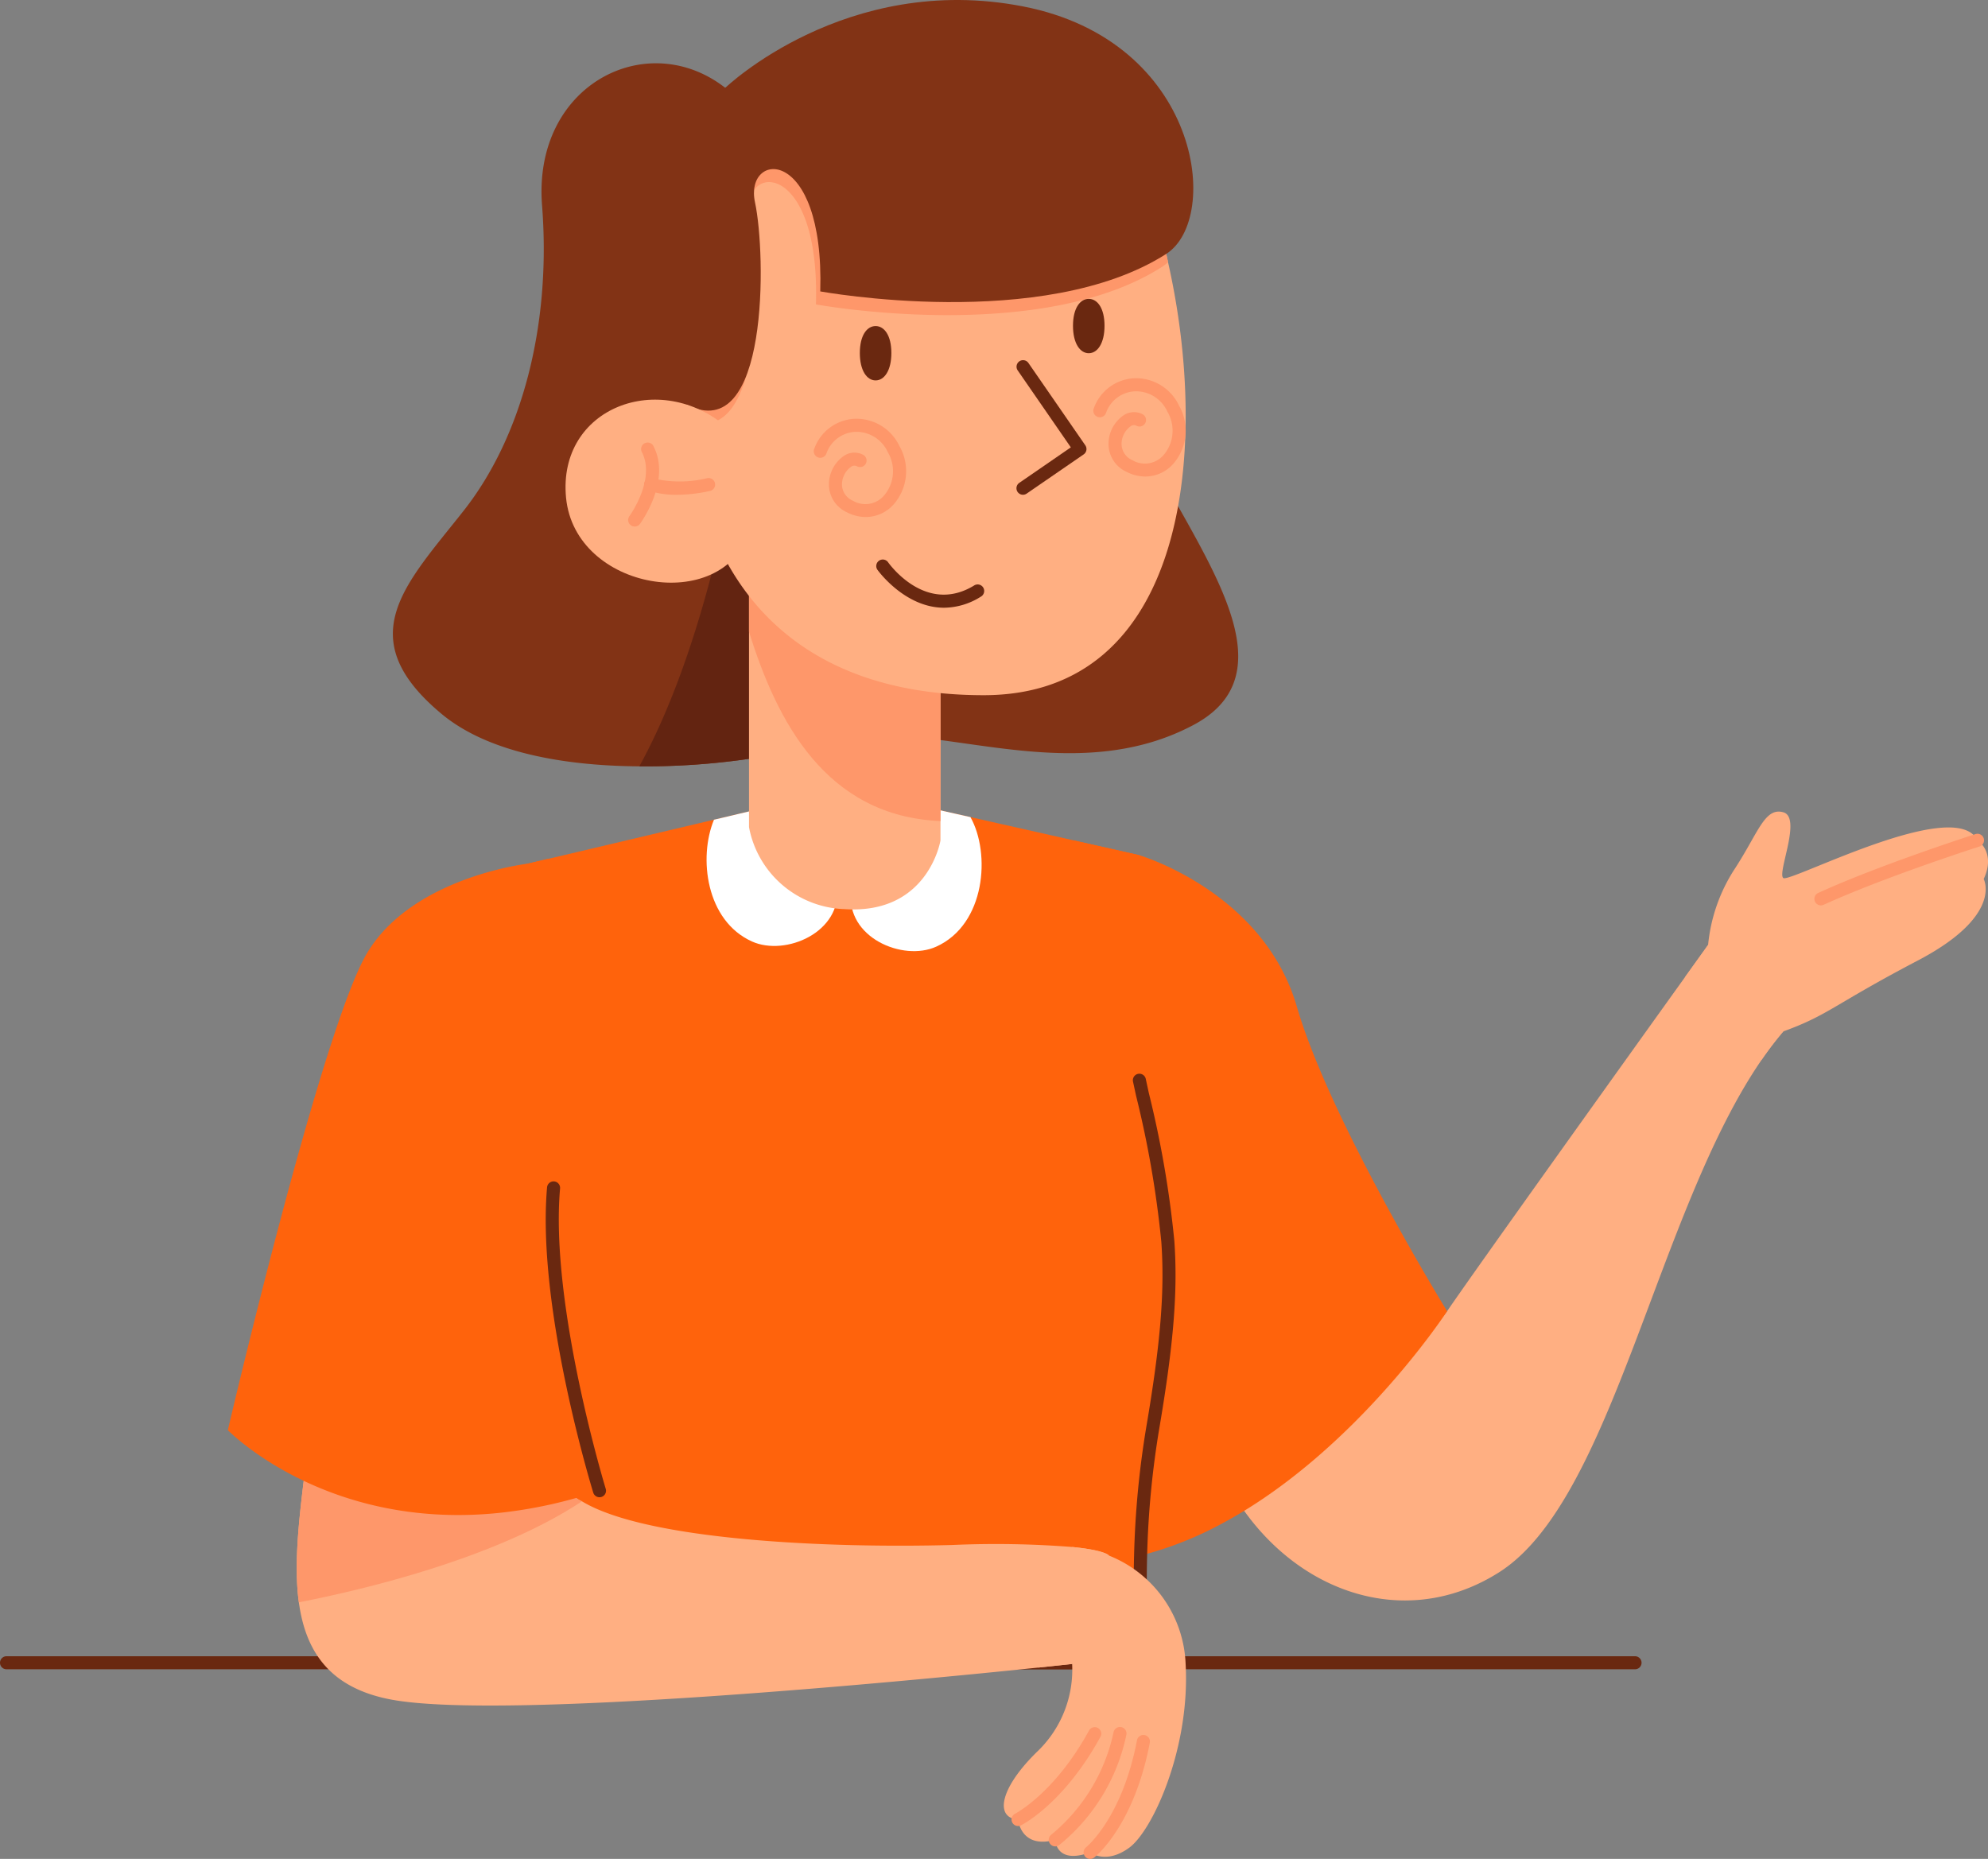 <svg xmlns="http://www.w3.org/2000/svg" width="191.915" height="179.47" viewBox="0 0 191.915 179.47">
  <rect x="0" y="0" width="191.915" height="179.47" fill="#808080" stroke="none"/>
  <g id="Grupo_1593" data-name="Grupo 1593" transform="translate(-151.818 -1131.842)">
    <path id="Trazado_21899" data-name="Trazado 21899" d="M309.658,1592.181H152.448a.63.63,0,1,1,0-1.26H309.658a.63.63,0,1,1,0,1.26Z" transform="translate(0 -299.176)" fill="#6a2810"/>
    <path id="Trazado_21900" data-name="Trazado 21900" d="M540.1,1402.1a33.911,33.911,0,0,0-2.091,2.738c-10.128,14.722-14.352,42.469-25.32,49.464-11.69,7.458-26.4-1.008-29.225-17.132l15.721-14.8s5.131,11.635,8.465,6.735c2.675-3.93,17.334-24.4,22.977-32.273,1.377-1.919,2.217-3.091,2.217-3.091Z" transform="translate(-216.127 -170.679)" fill="#ffaf82"/>
    <path id="Trazado_21901" data-name="Trazado 21901" d="M647.686,1363.306s1.915,3.527-6.349,7.861-8.566,5.24-13,6.853a33.906,33.906,0,0,0-2.091,2.738l-7.382-8,2.217-3.091a16.289,16.289,0,0,1,2.519-7.264c2.318-3.527,2.923-6.046,4.737-5.543s-.6,5.845,0,6.349,16.628-7.986,18.744-3.641C647.081,1359.564,648.9,1360.686,647.686,1363.306Z" transform="translate(-304.368 -146.597)" fill="#ffaf82"/>
    <path id="Trazado_21902" data-name="Trazado 21902" d="M482.121,1410.215s-8.881,13.63-21.755,20.516a34.141,34.141,0,0,1-7.835,3.078v0c-.223-.436-12.719-25.412-6.509-69.052l3.674.827,2.721.613s11.967,3.51,15.192,14.6S482.121,1410.215,482.121,1410.215Z" transform="translate(-190.603 -151.784)" fill="#ff630c"/>
    <path id="Trazado_21903" data-name="Trazado 21903" d="M655.3,1369.859a.63.63,0,0,1-.263-1.2c5.911-2.705,15.094-5.654,15.186-5.683a.63.63,0,1,1,.384,1.2c-.091.029-9.2,2.955-15.046,5.629A.631.631,0,0,1,655.3,1369.859Z" transform="translate(-327.701 -150.605)" fill="#fe976a"/>
    <path id="Trazado_21904" data-name="Trazado 21904" d="M351.914,1424.506a101.61,101.61,0,0,0,.256,10.351H289.9v-76.472l2.406-.571.395-.092,2.028-.479.806-.189,8.138-1.923,5.173-1.222,1.885-.445,6.9-1.634,5.719-1.352,6.177,1.394,5.958,1.34,2.755.621L343.42,1355l1.986.449,3.683.827,2.712.613s-2.948,8.146,0,21.751c1.436,6.639,2.427,10.976,2.742,15.536.34,4.787-.063,9.821-1.457,18.022a87.916,87.916,0,0,0-1.171,12.3Z" transform="translate(-89.986 -142.482)" fill="#ff630c"/>
    <path id="Trazado_21905" data-name="Trazado 21905" d="M350.992,1487H288.721a.63.63,0,0,1,0-1.26h61.594c-.224-3.238-.295-6.51-.209-9.737a88.5,88.5,0,0,1,1.18-12.4c1.38-8.119,1.787-13.13,1.45-17.873a98.3,98.3,0,0,0-2.437-14.1l-.292-1.349a.63.63,0,1,1,1.231-.266l.292,1.348a99.064,99.064,0,0,1,2.463,14.278c.344,4.85-.066,9.945-1.464,18.171a87.289,87.289,0,0,0-1.163,12.214,100.91,100.91,0,0,0,.255,10.29.63.63,0,0,1-.628.677Z" transform="translate(-88.808 -193.994)" fill="#6a2810"/>
    <path id="Trazado_21906" data-name="Trazado 21906" d="M395.845,1368.333c-3.221,1.449-8.717-.89-8.213-5.324,0,0,2.259-6.177,5.568-8.528l5.958,1.34C401.118,1359.31,400.631,1366.184,395.845,1368.333Z" transform="translate(-153.656 -145.091)" fill="#fff"/>
    <path id="Trazado_21907" data-name="Trazado 21907" d="M352.044,1367.755c-4.464-2-5.19-8.117-3.679-11.761l6.9-1.634c2.994,2.6,4.989,8.071,4.989,8.071C360.761,1366.865,355.264,1369.2,352.044,1367.755Z" transform="translate(-127.621 -145.012)" fill="#fff"/>
    <path id="Trazado_21908" data-name="Trazado 21908" d="M312.47,1537.317l-3.548,10.468s-1.2.13-3.271.349c-11.753,1.218-51.724,5.135-62.515,3.078-5.95-1.134-8.226-4.7-8.864-9.376-.718-5.3.667-12.026,1.205-18.236,0,0,23.178-.6,23.871,5.643a4.058,4.058,0,0,0,2.255,2.838c6.235,3.783,23.951,4.547,35.75,4.216a94.947,94.947,0,0,1,11.569.193C312.184,1536.813,312.47,1537.317,312.47,1537.317Z" transform="translate(-53.603 -255.293)" fill="#ffaf82"/>
    <path id="Trazado_21909" data-name="Trazado 21909" d="M442.14,1589.67c-2.268,1.663-3.779.453-3.779.453-3.326,1.209-3.364-1.209-3.364-1.209-3.363.907-3.59-1.965-3.59-1.965-2.268-.151-1.814-3.023,1.948-6.651a10.938,10.938,0,0,0,3.271-8.365s-1.2.13-3.271.349l3.271-11.644c3.263.324,3.548.827,3.548.827a11.739,11.739,0,0,1,7.407,10.468C448.035,1580.046,444.407,1588.007,442.14,1589.67Z" transform="translate(-181.307 -279.441)" fill="#ffaf82"/>
    <path id="Trazado_21910" data-name="Trazado 21910" d="M432.806,1620.073a.63.63,0,0,1-.283-1.193c.052-.027,3.84-1.994,7.147-8.053a.63.63,0,0,1,1.106.6c-3.52,6.449-7.522,8.493-7.69,8.577A.628.628,0,0,1,432.806,1620.073Z" transform="translate(-182.706 -311.935)" fill="#fe976a"/>
    <path id="Trazado_21911" data-name="Trazado 21911" d="M443.114,1622.038a.63.63,0,0,1-.378-1.134,17.557,17.557,0,0,0,6.006-9.889.63.63,0,0,1,1.239.228,18.519,18.519,0,0,1-6.49,10.67A.626.626,0,0,1,443.114,1622.038Z" transform="translate(-189.424 -311.935)" fill="#fe976a"/>
    <path id="Trazado_21912" data-name="Trazado 21912" d="M452.77,1624.71a.63.63,0,0,1-.388-1.126c.051-.04,3.481-2.832,4.913-10.328a.63.63,0,0,1,1.238.237c-1.534,8.028-5.221,10.965-5.377,11.086A.629.629,0,0,1,452.77,1624.71Z" transform="translate(-195.716 -313.397)" fill="#fe976a"/>
    <path id="Trazado_21913" data-name="Trazado 21913" d="M261.6,1532.081c-8.423,5.581-21.415,8.6-27.331,9.754-.718-5.3.667-12.026,1.205-18.236,0,0,23.178-.6,23.871,5.643A4.058,4.058,0,0,0,261.6,1532.081Z" transform="translate(-53.603 -255.293)" fill="#fe976a"/>
    <path id="Trazado_21914" data-name="Trazado 21914" d="M337.975,1209.506c-10,5.3-20.983,1.247-29.364.987a16.287,16.287,0,0,0-5.236.546,69.637,69.637,0,0,1-18.879,2.452c-7.289-.046-14.608-1.344-19.063-5.043-8.919-7.407-3.477-12.547,2.116-19.651s8.465-17.837,7.558-29.473,10.128-17.237,17.686-11.342l27.058-4.383s8.163,19.2,10.581,31.3S350.236,1203.005,337.975,1209.506Z" transform="translate(-70.961 -7.661)" fill="#823315"/>
    <path id="Trazado_21915" data-name="Trazado 21915" d="M353.121,1291.553a16.284,16.284,0,0,0-5.236.546,69.651,69.651,0,0,1-18.879,2.452c6.118-11.081,8.751-26.567,8.751-26.567s12.093,6.106,14.058,8.923C353.331,1279.073,353.05,1285.809,353.121,1291.553Z" transform="translate(-115.471 -88.722)" fill="#632411"/>
    <path id="Trazado_21916" data-name="Trazado 21916" d="M377.894,1290.527v25.868s-1.17,7.183-9.275,6.631a9.7,9.7,0,0,1-9.21-7.92v-24.578Z" transform="translate(-135.285 -103.413)" fill="#ffaf82"/>
    <path id="Trazado_21917" data-name="Trazado 21917" d="M377.894,1290.527v24c-11.075-.468-15.795-9.628-18.485-18.281v-5.718Z" transform="translate(-135.285 -103.413)" fill="#fe976a"/>
    <path id="Trazado_21918" data-name="Trazado 21918" d="M370.785,1213.455c-18.576,0-27.44-11.157-28.557-26.555a59.519,59.519,0,0,1,1.8-18.341c5.9-24.035,39.454-10.884,39.454-10.884a52.229,52.229,0,0,1,5.1,13.97C392.687,1189.781,390.344,1213.455,370.785,1213.455Z" transform="translate(-124.007 -14.495)" fill="#ffaf82"/>
    <path id="Trazado_21919" data-name="Trazado 21919" d="M401.213,1291.569c-3.809,0-6.405-3.624-6.439-3.671a.63.63,0,0,1,1.031-.724h0c.148.209,3.659,5.078,8.3,2.253a.63.63,0,1,1,.655,1.075A6.747,6.747,0,0,1,401.213,1291.569Z" transform="translate(-158.257 -101.053)" fill="#6a2810"/>
    <path id="Trazado_21920" data-name="Trazado 21920" d="M382.375,1257.4a3.974,3.974,0,0,1-1.835-.466,2.96,2.96,0,0,1-1.712-2.553,3.355,3.355,0,0,1,1.44-2.881,1.8,1.8,0,0,1,1.846-.114.63.63,0,1,1-.592,1.112.531.531,0,0,0-.583.069,2.1,2.1,0,0,0-.851,1.764,1.707,1.707,0,0,0,1.034,1.487,2.381,2.381,0,0,0,2.948-.408,3.614,3.614,0,0,0,.434-4.28,3.322,3.322,0,0,0-3.211-1.949,3.105,3.105,0,0,0-2.7,2.057.63.63,0,1,1-1.188-.417,4.365,4.365,0,0,1,3.8-2.9,4.582,4.582,0,0,1,4.418,2.616,4.866,4.866,0,0,1-.653,5.757A3.612,3.612,0,0,1,382.375,1257.4Z" transform="translate(-146.985 -75.642)" fill="#fe976a"/>
    <path id="Trazado_21921" data-name="Trazado 21921" d="M459.865,1246.17a3.972,3.972,0,0,1-1.835-.466,2.96,2.96,0,0,1-1.712-2.553,3.355,3.355,0,0,1,1.44-2.882,1.8,1.8,0,0,1,1.846-.114.63.63,0,0,1-.593,1.112.53.53,0,0,0-.583.068,2.1,2.1,0,0,0-.851,1.764,1.707,1.707,0,0,0,1.034,1.487,2.385,2.385,0,0,0,2.948-.408,3.616,3.616,0,0,0,.434-4.281,3.311,3.311,0,0,0-3.211-1.949,3.1,3.1,0,0,0-2.7,2.057.63.63,0,1,1-1.188-.417,4.364,4.364,0,0,1,3.8-2.9,4.583,4.583,0,0,1,4.418,2.615,4.867,4.867,0,0,1-.653,5.758A3.61,3.61,0,0,1,459.865,1246.17Z" transform="translate(-197.485 -68.321)" fill="#fe976a"/>
    <path id="Trazado_21922" data-name="Trazado 21922" d="M434.168,1244.645a.63.63,0,0,1-.358-1.149l4.977-3.427-5.139-7.443a.63.63,0,0,1,1.037-.715l5.5,7.961a.629.629,0,0,1-.161.877l-5.5,3.784A.633.633,0,0,1,434.168,1244.645Z" transform="translate(-183.594 -65.036)" fill="#6a2810"/>
    <path id="Trazado_21923" data-name="Trazado 21923" d="M393.171,1224.815c0,1.694-.681,2.647-1.522,2.647s-1.522-.953-1.522-2.647.682-2.6,1.522-2.6S393.171,1223.121,393.171,1224.815Z" transform="translate(-155.303 -58.893)" fill="#6a2810"/>
    <path id="Trazado_21924" data-name="Trazado 21924" d="M388.585,1171.645a4,4,0,0,1-.6.47c-11.858,7.571-33.391,3.611-33.391,3.611.411-14.209-7.373-13.559-6.3-8.591,1.046,4.858,1.348,22.75-6.063,19.765a59.519,59.519,0,0,1,1.8-18.341c5.9-24.035,39.454-10.884,39.454-10.884A52.229,52.229,0,0,1,388.585,1171.645Z" transform="translate(-124.007 -14.495)" fill="#fe976a"/>
    <path id="Trazado_21925" data-name="Trazado 21925" d="M383.291,1156.36c5.371-3.431,3.281-20.574-13.821-23.9s-28.742,7.86-28.742,7.86-11.63,26.575-3.7,30.6,7.642-14.57,6.571-19.537,6.712-5.617,6.3,8.593C349.9,1159.972,371.435,1163.934,383.291,1156.36Z" transform="translate(-118.895)" fill="#823315"/>
    <path id="Trazado_21926" data-name="Trazado 21926" d="M250.839,1430.9a44.405,44.405,0,0,1-9.775,2.154c-16.708,1.684-26.1-8-26.1-8s9.07-38.9,13.5-46.156,15.4-8.524,15.4-8.524l2.028-.479c.47,7.684,1.251,23.33.512,31.778C245.4,1413.166,250.839,1430.9,250.839,1430.9Z" transform="translate(-41.151 -155.139)" fill="#ff630c"/>
    <path id="Trazado_21927" data-name="Trazado 21927" d="M308.253,1489.812a.63.63,0,0,1-.6-.445c-.224-.729-5.466-17.986-4.459-29.464a.63.63,0,1,1,1.255.11c-.986,11.236,4.355,28.809,4.409,28.985a.629.629,0,0,1-.6.815Z" transform="translate(-98.565 -213.418)" fill="#6a2810"/>
    <path id="Trazado_21928" data-name="Trazado 21928" d="M452.249,1217.28c0,1.694-.681,2.647-1.522,2.647s-1.522-.953-1.522-2.647.681-2.6,1.522-2.6S452.249,1215.586,452.249,1217.28Z" transform="translate(-193.804 -53.983)" fill="#6a2810"/>
    <path id="Trazado_21929" data-name="Trazado 21929" d="M326.292,1255.4c-2.6,8.011-16.826,5.675-17.685-3.319-.833-8.725,9.1-12.448,15.621-6.707S326.292,1255.4,326.292,1255.4Z" transform="translate(-102.145 -72.195)" fill="#ffaf82"/>
    <path id="Trazado_21930" data-name="Trazado 21930" d="M326.538,1262.609a.63.63,0,0,1-.506-1c.025-.035,2.568-3.554,1.2-6.188a.63.63,0,1,1,1.118-.582c1.734,3.333-1.176,7.348-1.3,7.517A.628.628,0,0,1,326.538,1262.609Z" transform="translate(-113.453 -79.933)" fill="#fe976a"/>
    <path id="Trazado_21931" data-name="Trazado 21931" d="M333.529,1265.953a8.542,8.542,0,0,1-2.713-.393.63.63,0,1,1,.406-1.192,11.257,11.257,0,0,0,5.239-.015.63.63,0,0,1,.305,1.222A14.729,14.729,0,0,1,333.529,1265.953Z" transform="translate(-116.373 -86.343)" fill="#fe976a"/>
  </g>
</svg>
